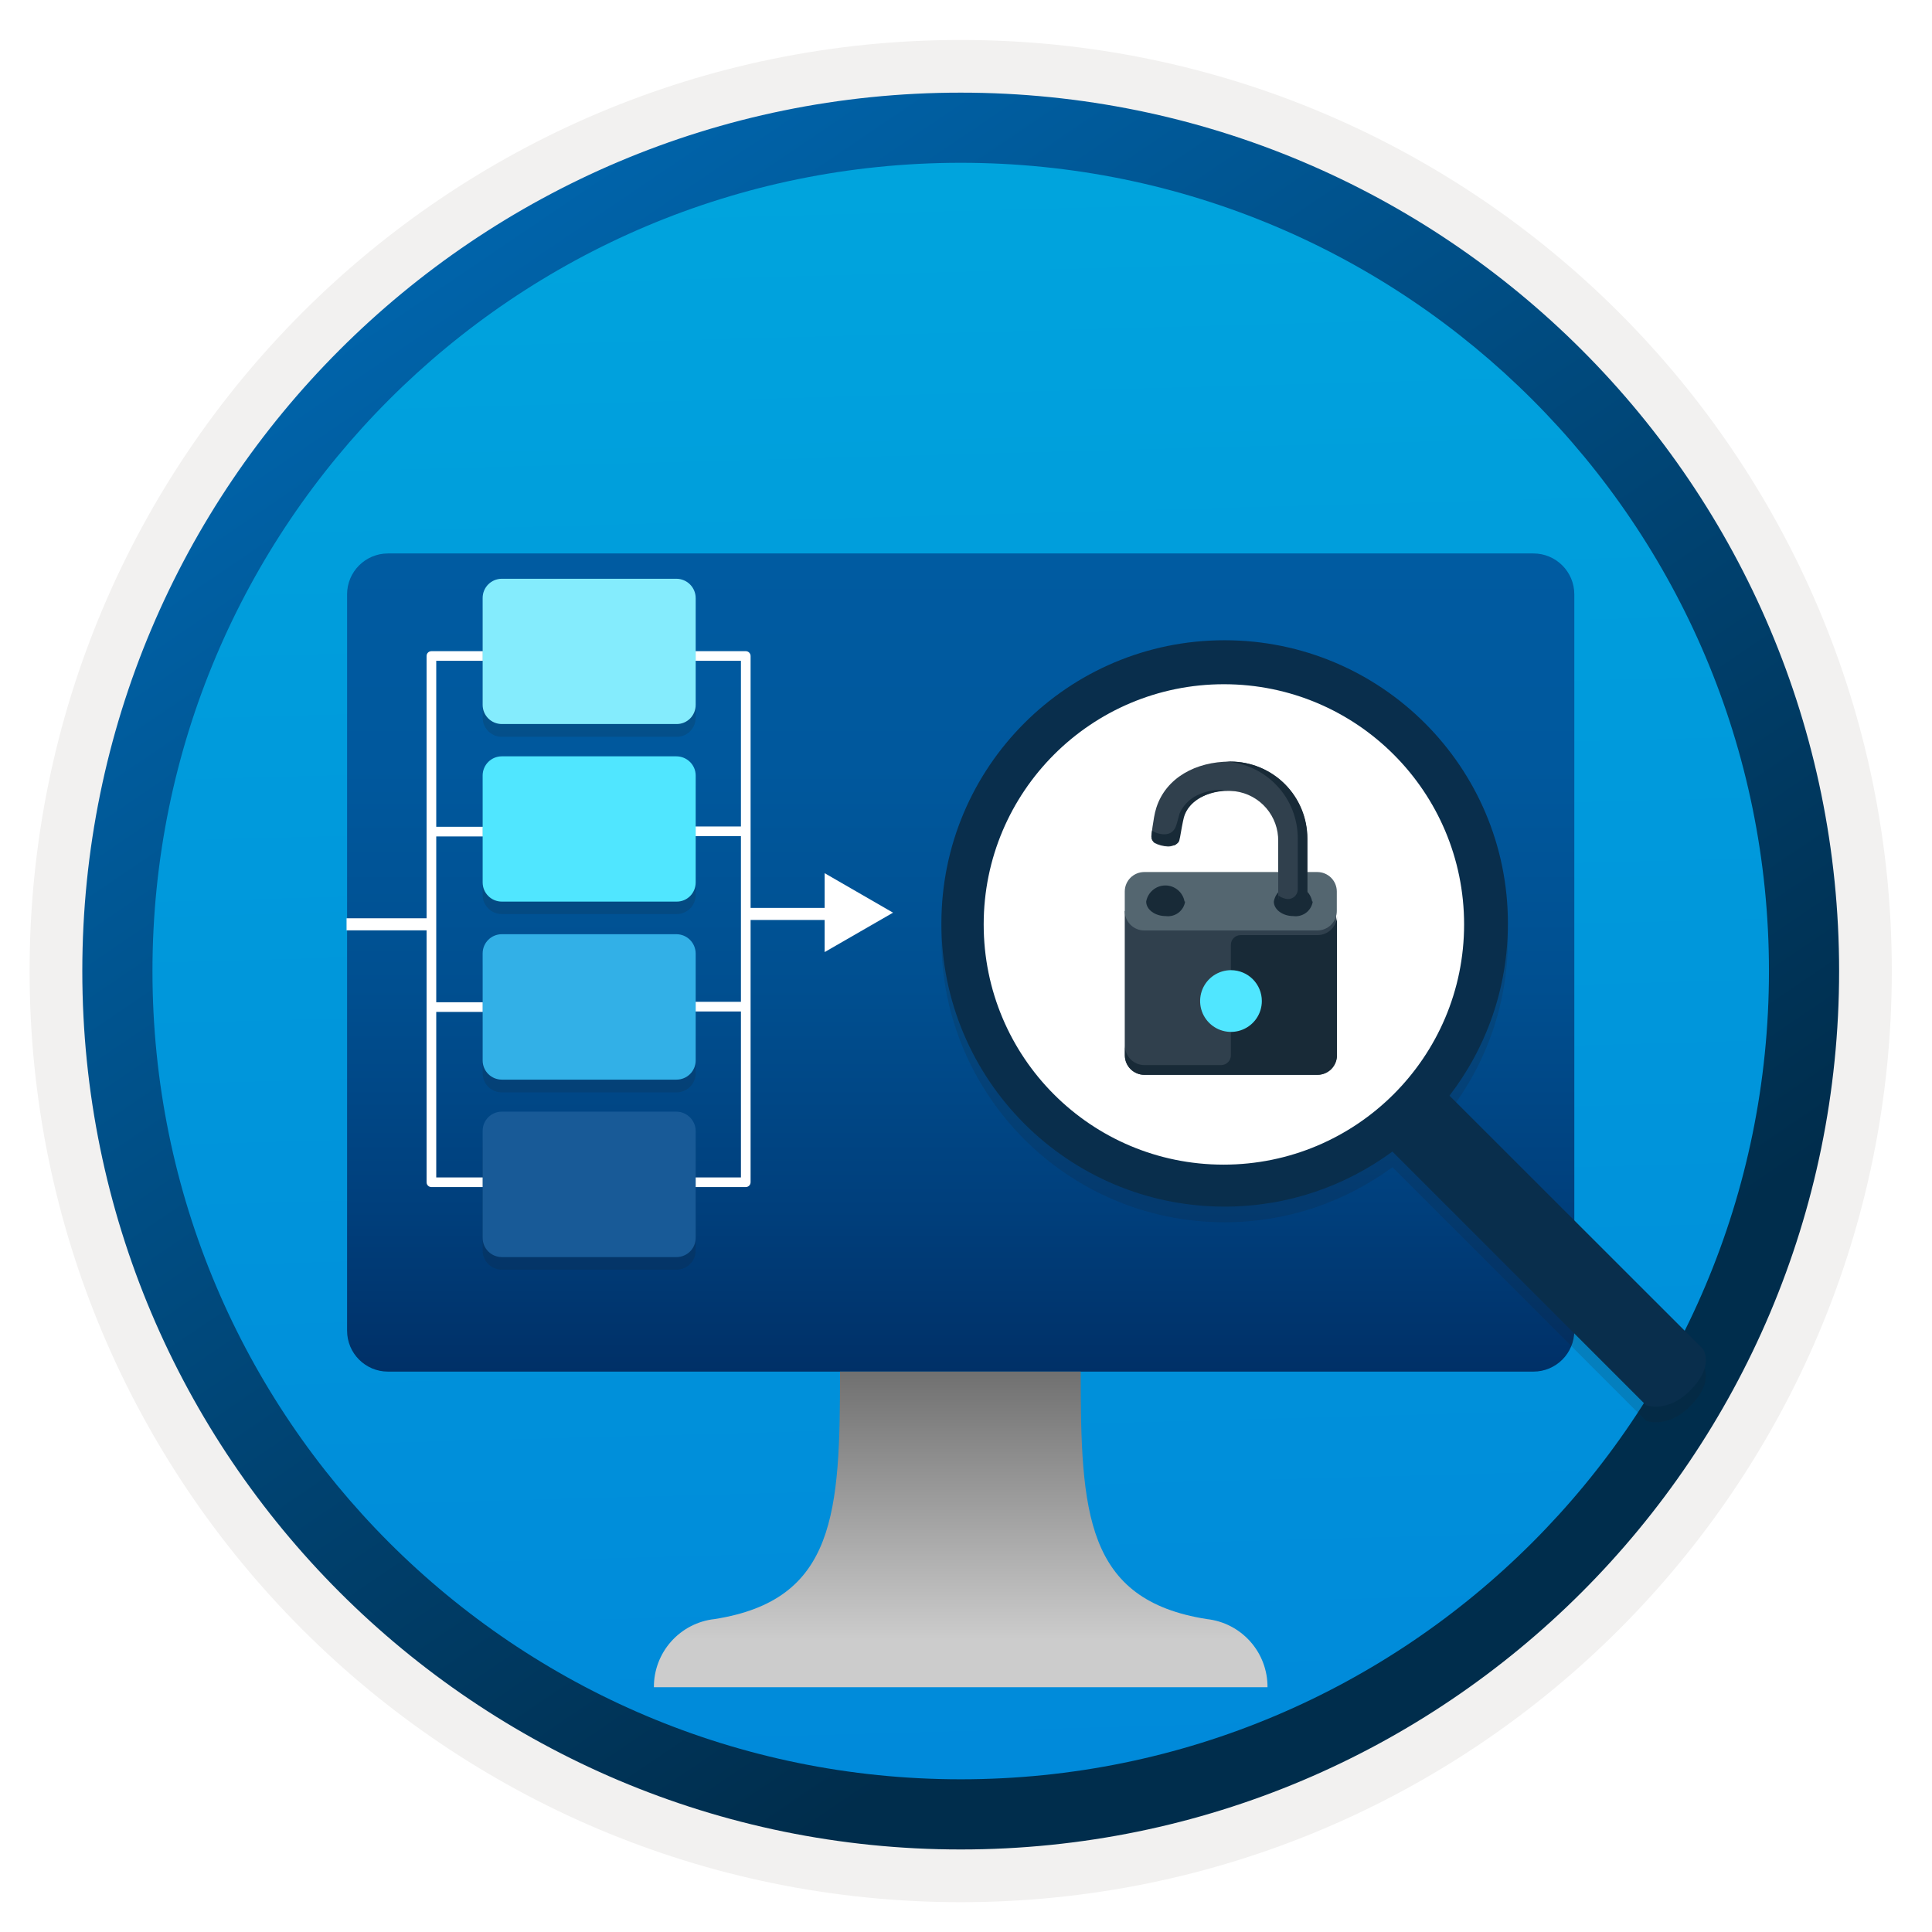 <svg width="103" height="103" viewBox="0 0 103 103" fill="none" xmlns="http://www.w3.org/2000/svg">
<path d="M51.218 98.579C25.368 98.579 4.408 77.629 4.408 51.77C4.408 25.91 25.368 4.959 51.218 4.959C77.068 4.959 98.028 25.919 98.028 51.77C98.028 77.62 77.068 98.579 51.218 98.579Z" fill="url(#paint0_linear_852_61191)"/>
<path fill-rule="evenodd" clip-rule="evenodd" d="M97.118 51.77C97.118 77.12 76.568 97.67 51.218 97.67C25.868 97.67 5.318 77.12 5.318 51.77C5.318 26.42 25.868 5.87 51.218 5.87C76.568 5.87 97.118 26.42 97.118 51.77ZM51.218 2.13C78.638 2.13 100.858 24.35 100.858 51.77C100.858 79.19 78.628 101.41 51.218 101.41C23.798 101.41 1.578 79.18 1.578 51.77C1.578 24.35 23.798 2.13 51.218 2.13Z" fill="#F2F1F0"/>
<path fill-rule="evenodd" clip-rule="evenodd" d="M94.308 51.77C94.308 75.57 75.018 94.859 51.218 94.859C27.418 94.859 8.128 75.57 8.128 51.77C8.128 27.97 27.418 8.679 51.218 8.679C75.018 8.679 94.308 27.97 94.308 51.77ZM51.218 4.939C77.078 4.939 98.048 25.91 98.048 51.77C98.048 77.629 77.078 98.6 51.218 98.6C25.358 98.6 4.388 77.629 4.388 51.77C4.388 25.91 25.348 4.939 51.218 4.939Z" fill="url(#paint1_linear_852_61191)"/>
<g filter="url(#filter0_d_852_61191)">
<path d="M81.75 27.506H20.685C19.481 27.506 18.504 28.482 18.504 29.687V68.943C18.504 70.147 19.481 71.124 20.685 71.124H81.75C82.955 71.124 83.931 70.147 83.931 68.943V29.687C83.931 28.482 82.955 27.506 81.75 27.506Z" fill="url(#paint2_linear_852_61191)"/>
</g>
<g filter="url(#filter1_d_852_61191)">
<path d="M64.339 84.317C57.869 83.299 57.615 78.646 57.615 71.122H44.784C44.784 78.646 44.566 83.299 38.096 84.317C37.203 84.415 36.378 84.841 35.781 85.513C35.183 86.184 34.855 87.053 34.861 87.951H67.574C67.58 87.053 67.252 86.184 66.655 85.513C66.057 84.841 65.232 84.415 64.339 84.317V84.317Z" fill="url(#paint3_linear_852_61191)"/>
</g>
<path fill-rule="evenodd" clip-rule="evenodd" d="M23 53.433H31.249V53.948H23V53.433Z" fill="white"/>
<path fill-rule="evenodd" clip-rule="evenodd" d="M23 44.078H31.249V44.593H23V44.078Z" fill="white"/>
<path fill-rule="evenodd" clip-rule="evenodd" d="M22.742 34.973C22.742 34.831 22.857 34.716 22.999 34.716H31.249V35.23H23.257V62.772H31.241V63.286H22.999C22.857 63.286 22.742 63.171 22.742 63.029V34.973Z" fill="white"/>
<path fill-rule="evenodd" clip-rule="evenodd" d="M18.476 48.956L23.023 48.956L23.023 49.599L18.476 49.599L18.476 48.956Z" fill="white"/>
<path fill-rule="evenodd" clip-rule="evenodd" d="M39.758 44.576H31.509V44.062H39.758V44.576Z" fill="white"/>
<path fill-rule="evenodd" clip-rule="evenodd" d="M39.758 53.924H31.509V53.409H39.758V53.924Z" fill="white"/>
<path fill-rule="evenodd" clip-rule="evenodd" d="M31.509 34.715H39.758C39.9 34.715 40.016 34.831 40.016 34.973V63.029C40.016 63.171 39.9 63.286 39.758 63.286H31.509V62.772H39.501V35.23H31.509V34.715Z" fill="white"/>
<path fill-rule="evenodd" clip-rule="evenodd" d="M45.351 49.046H39.734V48.403H45.351V49.046Z" fill="white"/>
<path opacity="0.15" d="M36.055 31.536H26.757C26.188 31.536 25.731 31.993 25.731 32.561V38.256C25.731 38.825 26.188 39.281 26.757 39.281H36.063C36.632 39.289 37.089 38.833 37.089 38.256V32.569C37.089 31.985 36.624 31.536 36.055 31.536Z" fill="#1F1D20"/>
<path opacity="0.15" d="M36.055 50.486H26.757C26.188 50.486 25.731 50.943 25.731 51.511V57.214C25.731 57.782 26.188 58.239 26.757 58.239H36.063C36.632 58.239 37.089 57.782 37.089 57.214V51.527C37.089 50.943 36.624 50.486 36.055 50.486Z" fill="#1F1D20"/>
<path opacity="0.15" d="M36.055 40.987H26.757C26.188 40.987 25.731 41.443 25.731 42.012V47.706C25.731 48.275 26.188 48.731 26.757 48.731H36.063C36.632 48.739 37.089 48.283 37.089 47.706V42.012C37.089 41.451 36.624 40.987 36.055 40.987Z" fill="#1F1D20"/>
<path opacity="0.15" d="M36.055 59.937H26.757C26.188 59.937 25.731 60.393 25.731 60.962V66.664C25.731 67.233 26.188 67.689 26.757 67.689H36.063C36.632 67.689 37.089 67.233 37.089 66.664V60.97C37.089 60.409 36.624 59.937 36.055 59.937Z" fill="#1F1D20"/>
<path d="M36.055 30.855H26.757C26.188 30.855 25.731 31.312 25.731 31.881V37.575C25.731 38.144 26.188 38.6 26.757 38.6H36.063C36.632 38.608 37.089 38.152 37.089 37.575V31.889C37.089 31.312 36.624 30.855 36.055 30.855Z" fill="#84ECFD"/>
<path d="M36.055 49.805H26.757C26.188 49.805 25.731 50.262 25.731 50.831V56.533C25.731 57.102 26.188 57.558 26.757 57.558H36.063C36.632 57.558 37.089 57.102 37.089 56.533V50.847C37.089 50.262 36.624 49.805 36.055 49.805Z" fill="#32B0E7"/>
<path d="M36.055 40.322H26.757C26.188 40.322 25.731 40.779 25.731 41.347V47.042C25.731 47.611 26.188 48.067 26.757 48.067H36.063C36.632 48.075 37.089 47.619 37.089 47.042V41.347C37.089 40.779 36.624 40.322 36.055 40.322Z" fill="#50E6FF"/>
<path d="M36.055 59.265H26.757C26.188 59.265 25.731 59.721 25.731 60.29V65.992C25.731 66.561 26.188 67.018 26.757 67.018H36.063C36.632 67.018 37.089 66.561 37.089 65.992V60.298C37.089 59.737 36.624 59.265 36.055 59.265Z" fill="#185A97"/>
<path d="M43.964 46.551L47.61 48.657L43.964 50.758V46.551Z" fill="white"/>
<path d="M65.376 62.897C72.993 62.897 79.169 56.721 79.169 49.104C79.169 41.486 72.993 35.31 65.376 35.31C57.758 35.31 51.583 41.486 51.583 49.104C51.583 56.721 57.758 62.897 65.376 62.897Z" fill="white"/>
<path opacity="0.15" d="M90.779 72.742L77.276 59.247C79.232 56.702 80.391 53.514 80.391 50.064C80.391 41.723 73.617 34.967 65.285 34.967C56.953 34.967 50.188 41.723 50.188 50.064C50.188 58.405 56.944 65.161 65.285 65.161C68.636 65.161 71.715 64.074 74.233 62.227L87.754 75.748C87.754 75.748 88.932 76.21 90.172 74.897C91.422 73.602 90.779 72.742 90.779 72.742ZM52.443 50.118C50.07 43.374 58.155 35.57 65.228 35.57C72.301 35.57 79.585 42.073 78.055 50.118C78.055 57.191 72.304 62.924 65.231 62.924C58.157 62.924 52.443 57.191 52.443 50.118Z" fill="#1F1D20"/>
<path d="M52.443 49.285C52.443 42.211 58.175 36.478 65.249 36.478C72.322 36.478 78.055 42.211 78.055 49.285C78.055 56.358 72.304 62.09 65.231 62.09C58.157 62.09 52.443 56.358 52.443 49.285ZM90.779 71.908L77.276 58.413C79.232 55.869 80.391 52.681 80.391 49.23C80.391 40.889 73.626 34.133 65.285 34.133C56.944 34.133 50.188 40.889 50.188 49.23C50.188 57.571 56.944 64.328 65.285 64.328C68.636 64.328 71.715 63.241 74.233 61.393L87.754 74.915C87.754 74.915 88.932 75.376 90.172 74.063C91.422 72.768 90.779 71.908 90.779 71.908Z" fill="#092E4C"/>
<g filter="url(#filter2_d_852_61191)">
<path d="M71.062 48.785C71.081 48.722 71.092 48.657 71.094 48.592V47.519C71.089 47.317 71.006 47.126 70.864 46.983C70.721 46.841 70.529 46.76 70.328 46.757H69.523V44.671C69.524 44.163 69.424 43.66 69.23 43.191C69.036 42.721 68.751 42.295 68.392 41.935C68.033 41.576 67.606 41.291 67.137 41.097C66.668 40.903 66.164 40.804 65.656 40.804H65.485C63.72 40.853 62.353 41.727 61.913 43.084C61.861 43.241 61.821 43.403 61.795 43.566V43.647C61.757 43.856 61.693 44.253 61.672 44.483V44.564C61.665 44.59 61.665 44.618 61.672 44.644C61.683 44.666 61.7 44.684 61.72 44.698C61.889 44.776 62.071 44.821 62.256 44.832C62.32 44.834 62.384 44.824 62.444 44.8L62.589 44.73L62.653 44.51C62.653 44.355 62.798 43.674 62.862 43.438C62.895 43.31 62.946 43.187 63.012 43.073C63.061 42.977 63.119 42.885 63.184 42.8L63.221 42.751L63.302 42.665C63.647 42.344 64.06 42.103 64.51 41.962C64.96 41.821 65.436 41.783 65.903 41.85C66.62 41.943 67.278 42.296 67.75 42.844C68.222 43.391 68.475 44.093 68.461 44.816V46.736H60.953C60.85 46.734 60.749 46.754 60.654 46.792C60.559 46.831 60.472 46.888 60.4 46.961C60.327 47.033 60.27 47.119 60.232 47.214C60.193 47.309 60.174 47.411 60.175 47.514V56.336C60.178 56.537 60.259 56.729 60.401 56.872C60.473 56.947 60.561 57.005 60.658 57.044C60.755 57.086 60.858 57.107 60.964 57.108H70.333C70.54 57.107 70.739 57.024 70.885 56.877C71.032 56.731 71.115 56.532 71.116 56.325V50.828L71.068 50.989L71.062 48.785Z" fill="white"/>
</g>
<path fill-rule="evenodd" clip-rule="evenodd" d="M71.269 56.262C71.269 56.537 71.159 56.801 70.965 56.996C70.77 57.19 70.506 57.3 70.231 57.3H61.002C60.727 57.3 60.463 57.19 60.268 56.996C60.073 56.801 59.964 56.537 59.964 56.262V48.57H71.232V56.262H71.269Z" fill="#30404D"/>
<path fill-rule="evenodd" clip-rule="evenodd" d="M71.269 48.567C71.269 48.843 71.159 49.107 70.965 49.301C70.77 49.496 70.506 49.605 70.231 49.605H61.002C60.727 49.605 60.463 49.496 60.268 49.301C60.073 49.107 59.964 48.843 59.964 48.567V47.529C59.964 47.254 60.073 46.99 60.268 46.795C60.463 46.601 60.727 46.491 61.002 46.491H70.231C70.506 46.491 70.77 46.601 70.965 46.795C71.159 46.99 71.269 47.254 71.269 47.529V48.567Z" fill="#546670"/>
<path fill-rule="evenodd" clip-rule="evenodd" d="M70.246 49.853H66.14C66.003 49.853 65.871 49.908 65.773 50.005C65.676 50.103 65.621 50.235 65.621 50.372V56.264C65.621 56.401 65.567 56.533 65.469 56.63C65.372 56.728 65.24 56.783 65.102 56.783H61.012C60.737 56.783 60.473 56.673 60.278 56.478C60.084 56.284 59.974 56.02 59.974 55.745V56.264C59.974 56.539 60.084 56.803 60.278 56.998C60.473 57.192 60.737 57.302 61.012 57.302H70.241C70.516 57.302 70.78 57.192 70.975 56.998C71.169 56.803 71.279 56.539 71.279 56.264V48.826C71.276 49.098 71.166 49.359 70.973 49.551C70.78 49.743 70.519 49.852 70.246 49.853Z" fill="#182A37"/>
<path fill-rule="evenodd" clip-rule="evenodd" d="M65.632 51.722C65.306 51.721 64.988 51.817 64.716 51.997C64.445 52.177 64.234 52.434 64.108 52.734C63.983 53.035 63.95 53.366 64.012 53.685C64.075 54.005 64.232 54.299 64.462 54.529C64.691 54.76 64.985 54.917 65.304 54.981C65.623 55.045 65.954 55.013 66.255 54.888C66.556 54.764 66.814 54.553 66.995 54.282C67.175 54.012 67.272 53.693 67.272 53.368C67.272 52.932 67.1 52.515 66.792 52.206C66.485 51.898 66.067 51.724 65.632 51.722V51.722Z" fill="#50E6FF"/>
<path fill-rule="evenodd" clip-rule="evenodd" d="M69.987 48.065C69.95 48.304 69.82 48.52 69.626 48.664C69.432 48.809 69.189 48.871 68.949 48.839C68.388 48.839 67.911 48.496 67.911 48.065C67.953 47.825 68.078 47.607 68.266 47.45C68.453 47.292 68.689 47.206 68.933 47.206C69.177 47.206 69.414 47.292 69.601 47.45C69.788 47.607 69.913 47.825 69.956 48.065H69.987Z" fill="#182A37"/>
<path fill-rule="evenodd" clip-rule="evenodd" d="M63.182 48.065C63.145 48.304 63.015 48.52 62.821 48.664C62.627 48.809 62.384 48.871 62.144 48.839C61.584 48.839 61.106 48.496 61.106 48.065C61.148 47.825 61.274 47.607 61.461 47.45C61.648 47.292 61.884 47.206 62.128 47.206C62.373 47.206 62.609 47.292 62.796 47.45C62.983 47.607 63.109 47.825 63.151 48.065H63.182Z" fill="#182A37"/>
<path fill-rule="evenodd" clip-rule="evenodd" d="M65.585 40.602C63.732 40.602 62.16 41.479 61.651 43.051C61.596 43.221 61.555 43.395 61.526 43.571C61.495 43.763 61.386 44.391 61.386 44.609C61.386 44.672 61.4 44.736 61.428 44.793C61.456 44.851 61.497 44.901 61.547 44.941C61.766 45.054 62.007 45.118 62.253 45.128C62.352 45.132 62.451 45.116 62.544 45.081C62.819 44.987 62.85 44.79 62.85 44.562L62.949 44.313C62.949 42.813 64.329 42.029 65.85 42.185C66.493 42.27 67.083 42.589 67.506 43.081C67.929 43.573 68.156 44.204 68.144 44.852V47.806C68.144 48.086 68.487 48.325 68.918 48.325C69.348 48.325 69.691 48.096 69.691 47.806V44.733C69.694 44.192 69.59 43.656 69.385 43.155C69.179 42.654 68.877 42.199 68.496 41.815C68.115 41.431 67.661 41.126 67.162 40.918C66.662 40.71 66.126 40.602 65.585 40.602V40.602Z" fill="#30404D"/>
<path fill-rule="evenodd" clip-rule="evenodd" d="M65.606 40.602H65.346C66.386 40.666 67.362 41.125 68.075 41.884C68.789 42.642 69.186 43.645 69.187 44.686V47.422C69.186 47.5 69.166 47.576 69.131 47.646C69.096 47.715 69.046 47.776 68.984 47.823C68.922 47.87 68.85 47.903 68.774 47.919C68.698 47.935 68.619 47.934 68.543 47.915C68.403 47.885 68.271 47.827 68.154 47.744V48.263C68.373 48.439 68.647 48.532 68.928 48.527C69.208 48.531 69.481 48.437 69.701 48.263V44.692C69.7 43.606 69.267 42.566 68.5 41.799C67.732 41.032 66.691 40.602 65.606 40.602V40.602Z" fill="#182A37"/>
<path fill-rule="evenodd" clip-rule="evenodd" d="M64.018 42.314C63.77 42.404 63.544 42.542 63.35 42.72C63.157 42.898 63.001 43.113 62.891 43.352L62.736 43.918C62.647 44.24 62.476 44.437 62.175 44.473C62.044 44.486 61.913 44.475 61.786 44.442C61.654 44.414 61.53 44.358 61.422 44.276L61.381 44.577C61.38 44.644 61.395 44.709 61.426 44.769C61.457 44.828 61.502 44.878 61.557 44.914C61.775 45.026 62.014 45.088 62.258 45.096C62.349 45.096 62.44 45.085 62.528 45.065C62.554 45.069 62.58 45.069 62.606 45.065L62.673 45.034L62.751 44.977C62.807 44.937 62.849 44.881 62.871 44.816L62.917 44.603C62.948 44.416 63.063 43.767 63.12 43.565C63.15 43.459 63.191 43.356 63.244 43.259C63.613 42.558 64.433 42.221 65.377 42.122C64.915 42.079 64.45 42.145 64.018 42.314V42.314Z" fill="#182A37"/>
<defs>
<filter id="filter0_d_852_61191" x="14.504" y="25.506" width="73.427" height="51.618" filterUnits="userSpaceOnUse" color-interpolation-filters="sRGB">
<feFlood flood-opacity="0" result="BackgroundImageFix"/>
<feColorMatrix in="SourceAlpha" type="matrix" values="0 0 0 0 0 0 0 0 0 0 0 0 0 0 0 0 0 0 127 0" result="hardAlpha"/>
<feOffset dy="2"/>
<feGaussianBlur stdDeviation="2"/>
<feComposite in2="hardAlpha" operator="out"/>
<feColorMatrix type="matrix" values="0 0 0 0 0 0 0 0 0 0 0 0 0 0 0 0 0 0 0.25 0"/>
<feBlend mode="normal" in2="BackgroundImageFix" result="effect1_dropShadow_852_61191"/>
<feBlend mode="normal" in="SourceGraphic" in2="effect1_dropShadow_852_61191" result="shape"/>
</filter>
<filter id="filter1_d_852_61191" x="30.861" y="69.122" width="40.713" height="24.829" filterUnits="userSpaceOnUse" color-interpolation-filters="sRGB">
<feFlood flood-opacity="0" result="BackgroundImageFix"/>
<feColorMatrix in="SourceAlpha" type="matrix" values="0 0 0 0 0 0 0 0 0 0 0 0 0 0 0 0 0 0 127 0" result="hardAlpha"/>
<feOffset dy="2"/>
<feGaussianBlur stdDeviation="2"/>
<feComposite in2="hardAlpha" operator="out"/>
<feColorMatrix type="matrix" values="0 0 0 0 0 0 0 0 0 0 0 0 0 0 0 0 0 0 0.25 0"/>
<feBlend mode="normal" in2="BackgroundImageFix" result="effect1_dropShadow_852_61191"/>
<feBlend mode="normal" in="SourceGraphic" in2="effect1_dropShadow_852_61191" result="shape"/>
</filter>
<filter id="filter2_d_852_61191" x="56.175" y="38.804" width="18.94" height="24.304" filterUnits="userSpaceOnUse" color-interpolation-filters="sRGB">
<feFlood flood-opacity="0" result="BackgroundImageFix"/>
<feColorMatrix in="SourceAlpha" type="matrix" values="0 0 0 0 0 0 0 0 0 0 0 0 0 0 0 0 0 0 127 0" result="hardAlpha"/>
<feOffset dy="2"/>
<feGaussianBlur stdDeviation="2"/>
<feComposite in2="hardAlpha" operator="out"/>
<feColorMatrix type="matrix" values="0 0 0 0 0 0 0 0 0 0 0 0 0 0 0 0 0 0 0.25 0"/>
<feBlend mode="normal" in2="BackgroundImageFix" result="effect1_dropShadow_852_61191"/>
<feBlend mode="normal" in="SourceGraphic" in2="effect1_dropShadow_852_61191" result="shape"/>
</filter>
<linearGradient id="paint0_linear_852_61191" x1="49.444" y1="-13.02" x2="53.426" y2="132.75" gradientUnits="userSpaceOnUse">
<stop stop-color="#00ABDE"/>
<stop offset="1" stop-color="#007ED8"/>
</linearGradient>
<linearGradient id="paint1_linear_852_61191" x1="2.648" y1="-19.853" x2="98.176" y2="121.028" gradientUnits="userSpaceOnUse">
<stop stop-color="#007ED8"/>
<stop offset="0.707" stop-color="#002D4C"/>
</linearGradient>
<linearGradient id="paint2_linear_852_61191" x1="51.218" y1="27.506" x2="51.218" y2="71.202" gradientUnits="userSpaceOnUse">
<stop stop-color="#005BA1"/>
<stop offset="0.26" stop-color="#00589D"/>
<stop offset="0.53" stop-color="#004F90"/>
<stop offset="0.8" stop-color="#003F7C"/>
<stop offset="1" stop-color="#003067"/>
</linearGradient>
<linearGradient id="paint3_linear_852_61191" x1="51.218" y1="87.951" x2="51.218" y2="71.122" gradientUnits="userSpaceOnUse">
<stop offset="0.15" stop-color="#CCCCCC"/>
<stop offset="1" stop-color="#707070"/>
</linearGradient>
</defs>
</svg>
